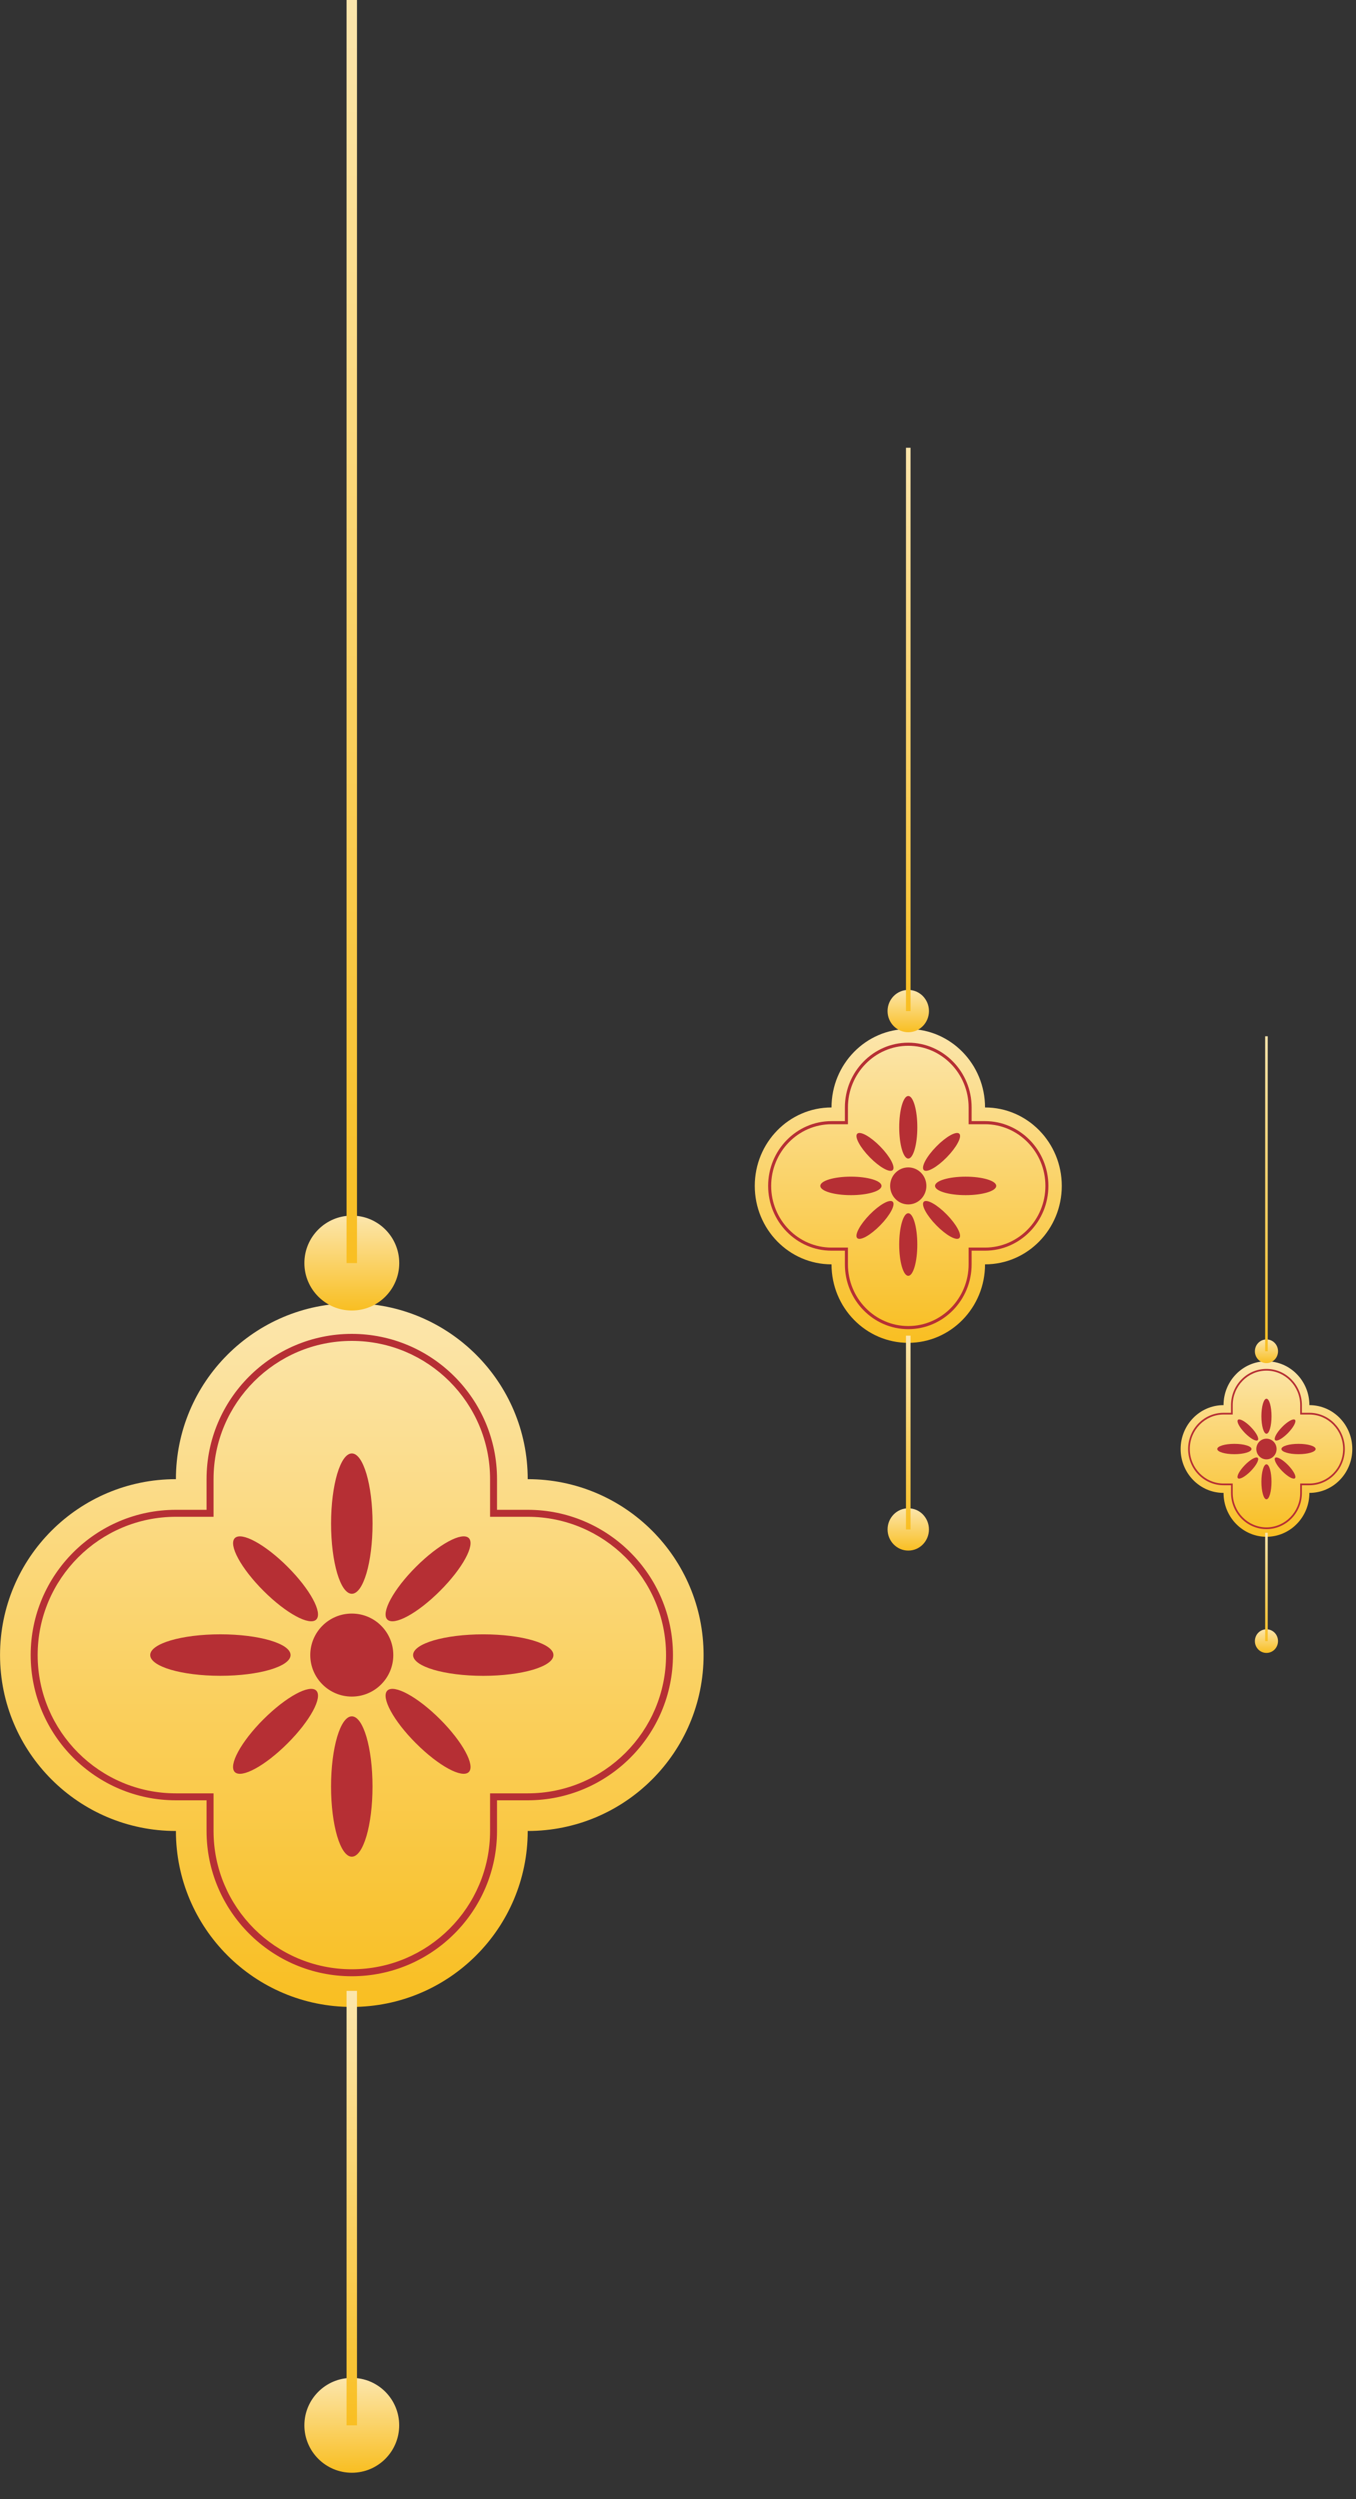 <svg width="70" height="129" viewBox="0 0 70 129" fill="none" xmlns="http://www.w3.org/2000/svg">
<rect x="0" y="0" width="70" height="129" fill="#333333" stroke="none"/>
<g clip-path="url(#clip0_3869_13150)">
<path d="M27.242 76.353C27.242 71.337 23.174 67.272 18.16 67.272C13.146 67.272 9.081 71.337 9.081 76.353C4.064 76.353 0.002 80.419 0.002 85.433C0.002 90.447 4.064 94.514 9.081 94.514C9.081 99.529 13.146 103.596 18.16 103.596C23.174 103.596 27.242 99.53 27.242 94.514C32.259 94.514 36.321 90.448 36.321 85.433C36.321 80.418 32.259 76.353 27.242 76.353Z" fill="url(#paint0_linear_3869_13150)"/>
<path d="M18.16 102.012C14.027 102.012 10.663 98.648 10.663 94.513V92.93H9.079C4.946 92.93 1.584 89.566 1.584 85.431C1.584 81.297 4.946 77.935 9.079 77.935H10.663V76.351C10.663 72.218 14.025 68.854 18.16 68.854C22.294 68.854 25.658 72.216 25.658 76.351V77.935H27.242C31.376 77.935 34.74 81.298 34.74 85.431C34.74 89.565 31.376 92.93 27.242 92.93H25.658V94.513C25.658 98.648 22.294 102.012 18.16 102.012ZM9.081 78.295C5.146 78.295 1.944 81.496 1.944 85.433C1.944 89.37 5.146 92.571 9.081 92.571H11.024V94.513C11.024 98.45 14.226 101.652 18.161 101.652C22.096 101.652 25.299 98.45 25.299 94.513V92.571H27.243C31.18 92.571 34.383 89.37 34.383 85.433C34.383 81.496 31.18 78.295 27.243 78.295H25.299V76.352C25.299 72.417 22.098 69.216 18.161 69.216C14.225 69.216 11.024 72.417 11.024 76.352V78.295H9.081Z" fill="#B62F34"/>
<path d="M20.303 85.433C20.303 86.616 19.344 87.576 18.161 87.576C16.978 87.576 16.017 86.616 16.017 85.433C16.017 84.25 16.975 83.291 18.161 83.291C19.347 83.291 20.303 84.25 20.303 85.433Z" fill="#B62F34"/>
<path d="M19.232 78.648C19.232 80.649 18.753 82.269 18.163 82.269C17.573 82.269 17.091 80.648 17.091 78.648C17.091 76.647 17.573 75.025 18.163 75.025C18.753 75.025 19.232 76.646 19.232 78.648Z" fill="#B62F34"/>
<path d="M11.375 84.362C13.377 84.362 14.999 84.84 14.999 85.432C14.999 86.023 13.377 86.503 11.375 86.503C9.373 86.503 7.755 86.023 7.755 85.432C7.755 84.84 9.376 84.362 11.375 84.362Z" fill="#B62F34"/>
<path d="M17.09 92.218C17.09 90.218 17.572 88.596 18.162 88.596C18.752 88.596 19.23 90.218 19.23 92.218C19.23 94.218 18.752 95.841 18.162 95.841C17.572 95.841 17.09 94.22 17.09 92.218Z" fill="#B62F34"/>
<path d="M24.946 86.505C22.944 86.505 21.325 86.025 21.325 85.433C21.325 84.841 22.946 84.363 24.946 84.363C26.946 84.363 28.57 84.841 28.57 85.433C28.57 86.025 26.947 86.505 24.946 86.505Z" fill="#B62F34"/>
<path d="M22.718 82.118C21.558 83.28 20.339 83.942 19.995 83.598C19.652 83.255 20.313 82.036 21.476 80.876C22.639 79.715 23.855 79.052 24.201 79.395C24.542 79.74 23.878 80.959 22.718 82.118Z" fill="#B62F34"/>
<path d="M14.846 80.876C16.008 82.036 16.669 83.255 16.326 83.599C15.984 83.942 14.763 83.28 13.602 82.118C12.442 80.959 11.778 79.74 12.124 79.395C12.467 79.054 13.684 79.716 14.847 80.876H14.846Z" fill="#B62F34"/>
<path d="M13.602 88.748C14.764 87.588 15.983 86.924 16.326 87.268C16.669 87.611 16.008 88.831 14.845 89.991C13.683 91.153 12.466 91.815 12.122 91.472C11.777 91.129 12.44 89.909 13.6 88.749L13.602 88.748Z" fill="#B62F34"/>
<path d="M21.476 89.991C20.313 88.831 19.652 87.612 19.995 87.268C20.336 86.924 21.558 87.588 22.718 88.748C23.878 89.907 24.542 91.128 24.201 91.471C23.855 91.815 22.637 91.153 21.476 89.99V89.991Z" fill="#B62F34"/>
<path d="M20.61 65.199C20.61 66.552 19.512 67.648 18.163 67.648C16.813 67.648 15.713 66.552 15.713 65.199C15.713 63.847 16.81 62.749 18.163 62.749C19.515 62.749 20.61 63.846 20.61 65.199Z" fill="url(#paint1_linear_3869_13150)"/>
<path d="M18.429 0H17.89V65.2H18.429V0Z" fill="url(#paint2_linear_3869_13150)"/>
<path d="M20.607 125.193C20.607 126.546 19.512 127.641 18.163 127.641C16.814 127.641 15.713 126.545 15.713 125.193C15.713 123.841 16.811 122.744 18.163 122.744C19.515 122.744 20.607 123.841 20.607 125.193Z" fill="url(#paint3_linear_3869_13150)"/>
<path d="M18.429 102.767H17.89V125.194H18.429V102.767Z" fill="url(#paint4_linear_3869_13150)"/>
</g>
<g clip-path="url(#clip1_3869_13150)">
<path d="M50.85 57.166C50.85 54.929 49.075 53.116 46.887 53.116C44.699 53.116 42.925 54.929 42.925 57.166C40.736 57.166 38.963 58.979 38.963 61.215C38.963 63.452 40.736 65.265 42.925 65.265C42.925 67.502 44.699 69.316 46.887 69.316C49.075 69.316 50.85 67.503 50.85 65.265C53.039 65.265 54.812 63.452 54.812 61.215C54.812 58.979 53.039 57.166 50.85 57.166Z" fill="url(#paint5_linear_3869_13150)"/>
<path d="M46.886 68.61C45.083 68.61 43.615 67.109 43.615 65.265V64.559H42.924C41.12 64.559 39.653 63.059 39.653 61.215C39.653 59.371 41.12 57.871 42.924 57.871H43.615V57.165C43.615 55.322 45.082 53.822 46.886 53.822C48.691 53.822 50.158 55.321 50.158 57.165V57.871H50.849C52.654 57.871 54.121 59.372 54.121 61.215C54.121 63.058 52.654 64.559 50.849 64.559H50.158V65.265C50.158 67.109 48.691 68.61 46.886 68.61ZM42.925 58.032C41.207 58.032 39.81 59.46 39.81 61.216C39.81 62.971 41.207 64.399 42.925 64.399H43.773V65.265C43.773 67.021 45.17 68.449 46.887 68.449C48.604 68.449 50.002 67.021 50.002 65.265V64.399H50.85C52.568 64.399 53.966 62.971 53.966 61.216C53.966 59.46 52.568 58.032 50.85 58.032H50.002V57.166C50.002 55.411 48.605 53.983 46.887 53.983C45.169 53.983 43.773 55.411 43.773 57.166V58.032H42.925Z" fill="#B62F34"/>
<path d="M47.822 61.215C47.822 61.743 47.403 62.171 46.887 62.171C46.371 62.171 45.951 61.743 45.951 61.215C45.951 60.688 46.37 60.26 46.887 60.26C47.405 60.26 47.822 60.688 47.822 61.215Z" fill="#B62F34"/>
<path d="M47.354 58.189C47.354 59.082 47.145 59.804 46.888 59.804C46.63 59.804 46.42 59.081 46.42 58.189C46.42 57.297 46.63 56.574 46.888 56.574C47.145 56.574 47.354 57.297 47.354 58.189Z" fill="#B62F34"/>
<path d="M43.926 60.737C44.799 60.737 45.507 60.951 45.507 61.215C45.507 61.479 44.799 61.693 43.926 61.693C43.052 61.693 42.346 61.479 42.346 61.215C42.346 60.951 43.053 60.737 43.926 60.737Z" fill="#B62F34"/>
<path d="M46.419 64.242C46.419 63.35 46.63 62.626 46.887 62.626C47.144 62.626 47.353 63.35 47.353 64.242C47.353 65.134 47.144 65.857 46.887 65.857C46.63 65.857 46.419 65.134 46.419 64.242Z" fill="#B62F34"/>
<path d="M49.848 61.693C48.974 61.693 48.268 61.479 48.268 61.215C48.268 60.952 48.975 60.738 49.848 60.738C50.721 60.738 51.429 60.952 51.429 61.215C51.429 61.479 50.721 61.693 49.848 61.693Z" fill="#B62F34"/>
<path d="M48.876 59.737C48.37 60.255 47.838 60.55 47.687 60.397C47.538 60.244 47.826 59.7 48.334 59.183C48.841 58.665 49.372 58.37 49.523 58.523C49.671 58.676 49.382 59.22 48.876 59.737Z" fill="#B62F34"/>
<path d="M45.441 59.183C45.948 59.7 46.236 60.244 46.087 60.398C45.937 60.55 45.405 60.255 44.898 59.737C44.392 59.22 44.102 58.676 44.253 58.523C44.403 58.37 44.934 58.666 45.441 59.183H45.441Z" fill="#B62F34"/>
<path d="M44.898 62.694C45.405 62.176 45.937 61.88 46.087 62.034C46.236 62.187 45.948 62.731 45.441 63.248C44.933 63.766 44.403 64.062 44.252 63.909C44.102 63.756 44.391 63.212 44.897 62.694L44.898 62.694Z" fill="#B62F34"/>
<path d="M48.334 63.248C47.826 62.731 47.538 62.187 47.687 62.034C47.836 61.88 48.37 62.176 48.876 62.694C49.382 63.211 49.671 63.755 49.523 63.908C49.372 64.062 48.84 63.766 48.334 63.248V63.248Z" fill="#B62F34"/>
<path d="M47.955 52.191C47.955 52.794 47.476 53.283 46.887 53.283C46.299 53.283 45.818 52.794 45.818 52.191C45.818 51.588 46.297 51.099 46.887 51.099C47.477 51.099 47.955 51.588 47.955 52.191Z" fill="url(#paint6_linear_3869_13150)"/>
<path d="M47.004 23.113H46.769V52.192H47.004V23.113Z" fill="url(#paint7_linear_3869_13150)"/>
<path d="M47.954 78.948C47.954 79.552 47.477 80.04 46.888 80.04C46.299 80.04 45.819 79.551 45.819 78.948C45.819 78.345 46.298 77.856 46.888 77.856C47.478 77.856 47.954 78.345 47.954 78.948Z" fill="url(#paint8_linear_3869_13150)"/>
<path d="M47.004 68.946H46.769V78.949H47.004V68.946Z" fill="url(#paint9_linear_3869_13150)"/>
</g>
<g clip-path="url(#clip2_3869_13150)">
<path d="M67.594 72.532C67.594 71.282 66.601 70.268 65.377 70.268C64.154 70.268 63.162 71.282 63.162 72.532C61.938 72.532 60.947 73.547 60.947 74.797C60.947 76.047 61.938 77.062 63.162 77.062C63.162 78.312 64.154 79.327 65.377 79.327C66.601 79.327 67.594 78.313 67.594 77.062C68.818 77.062 69.809 76.048 69.809 74.797C69.809 73.546 68.818 72.532 67.594 72.532Z" fill="url(#paint10_linear_3869_13150)"/>
<path d="M65.377 78.932C64.369 78.932 63.548 78.093 63.548 77.062V76.667H63.161C62.153 76.667 61.333 75.828 61.333 74.797C61.333 73.766 62.153 72.927 63.161 72.927H63.548V72.532C63.548 71.501 64.368 70.662 65.377 70.662C66.386 70.662 67.207 71.501 67.207 72.532V72.927H67.593C68.602 72.927 69.423 73.766 69.423 74.797C69.423 75.827 68.602 76.667 67.593 76.667H67.207V77.062C67.207 78.093 66.386 78.932 65.377 78.932ZM63.162 73.017C62.202 73.017 61.42 73.815 61.42 74.797C61.42 75.779 62.202 76.577 63.162 76.577H63.636V77.062C63.636 78.043 64.417 78.842 65.377 78.842C66.338 78.842 67.119 78.043 67.119 77.062V76.577H67.594C68.554 76.577 69.336 75.779 69.336 74.797C69.336 73.815 68.554 73.017 67.594 73.017H67.119V72.532C67.119 71.551 66.338 70.752 65.377 70.752C64.417 70.752 63.636 71.551 63.636 72.532V73.017H63.162Z" fill="#B62F34"/>
<path d="M65.9 74.797C65.9 75.092 65.666 75.331 65.378 75.331C65.089 75.331 64.854 75.092 64.854 74.797C64.854 74.502 65.088 74.263 65.378 74.263C65.667 74.263 65.9 74.502 65.9 74.797Z" fill="#B62F34"/>
<path d="M65.639 73.105C65.639 73.604 65.522 74.008 65.378 74.008C65.234 74.008 65.116 73.603 65.116 73.105C65.116 72.606 65.234 72.201 65.378 72.201C65.522 72.201 65.639 72.606 65.639 73.105Z" fill="#B62F34"/>
<path d="M63.722 74.53C64.21 74.53 64.606 74.649 64.606 74.797C64.606 74.944 64.21 75.064 63.722 75.064C63.233 75.064 62.838 74.944 62.838 74.797C62.838 74.649 63.234 74.53 63.722 74.53Z" fill="#B62F34"/>
<path d="M65.116 76.489C65.116 75.99 65.234 75.586 65.377 75.586C65.522 75.586 65.638 75.99 65.638 76.489C65.638 76.988 65.522 77.393 65.377 77.393C65.234 77.393 65.116 76.988 65.116 76.489Z" fill="#B62F34"/>
<path d="M67.033 75.064C66.545 75.064 66.15 74.944 66.15 74.797C66.15 74.649 66.545 74.53 67.033 74.53C67.521 74.53 67.917 74.649 67.917 74.797C67.917 74.944 67.522 75.064 67.033 75.064Z" fill="#B62F34"/>
<path d="M66.49 73.97C66.207 74.26 65.909 74.425 65.825 74.339C65.741 74.254 65.903 73.95 66.186 73.66C66.47 73.371 66.767 73.206 66.851 73.291C66.934 73.377 66.772 73.681 66.49 73.97Z" fill="#B62F34"/>
<path d="M64.569 73.66C64.853 73.95 65.014 74.254 64.93 74.34C64.847 74.425 64.549 74.26 64.266 73.97C63.983 73.681 63.821 73.377 63.905 73.291C63.989 73.206 64.286 73.371 64.57 73.66H64.569Z" fill="#B62F34"/>
<path d="M64.265 75.624C64.549 75.334 64.846 75.169 64.93 75.255C65.014 75.34 64.852 75.644 64.569 75.934C64.285 76.223 63.988 76.388 63.904 76.303C63.82 76.218 63.982 75.913 64.265 75.624L64.265 75.624Z" fill="#B62F34"/>
<path d="M66.186 75.934C65.903 75.644 65.741 75.34 65.825 75.255C65.908 75.169 66.207 75.334 66.49 75.624C66.772 75.913 66.934 76.217 66.851 76.303C66.767 76.388 66.47 76.223 66.186 75.933V75.934Z" fill="#B62F34"/>
<path d="M65.975 69.751C65.975 70.088 65.707 70.362 65.378 70.362C65.049 70.362 64.78 70.088 64.78 69.751C64.78 69.414 65.048 69.14 65.378 69.14C65.708 69.14 65.975 69.413 65.975 69.751Z" fill="url(#paint11_linear_3869_13150)"/>
<path d="M65.443 53.491H65.311V69.751H65.443V53.491Z" fill="url(#paint12_linear_3869_13150)"/>
<path d="M65.974 84.713C65.974 85.05 65.707 85.323 65.378 85.323C65.049 85.323 64.78 85.05 64.78 84.713C64.78 84.375 65.048 84.102 65.378 84.102C65.708 84.102 65.974 84.375 65.974 84.713Z" fill="url(#paint13_linear_3869_13150)"/>
<path d="M65.443 79.12H65.311V84.713H65.443V79.12Z" fill="url(#paint14_linear_3869_13150)"/>
</g>
<defs>
<linearGradient id="paint0_linear_3869_13150" x1="21.322" y1="112.379" x2="21.322" y2="63.574" gradientUnits="userSpaceOnUse">
<stop stop-color="#F8B500"/>
<stop offset="1" stop-color="#FCEABB"/>
</linearGradient>
<linearGradient id="paint1_linear_3869_13150" x1="18.587" y1="68.832" x2="18.587" y2="62.251" gradientUnits="userSpaceOnUse">
<stop stop-color="#F8B500"/>
<stop offset="1" stop-color="#FCEABB"/>
</linearGradient>
<linearGradient id="paint2_linear_3869_13150" x1="18.206" y1="80.966" x2="18.206" y2="-6.638" gradientUnits="userSpaceOnUse">
<stop stop-color="#F8B500"/>
<stop offset="1" stop-color="#FCEABB"/>
</linearGradient>
<linearGradient id="paint3_linear_3869_13150" x1="18.586" y1="128.825" x2="18.586" y2="122.246" gradientUnits="userSpaceOnUse">
<stop stop-color="#F8B500"/>
<stop offset="1" stop-color="#FCEABB"/>
</linearGradient>
<linearGradient id="paint4_linear_3869_13150" x1="18.206" y1="130.618" x2="18.206" y2="100.483" gradientUnits="userSpaceOnUse">
<stop stop-color="#F8B500"/>
<stop offset="1" stop-color="#FCEABB"/>
</linearGradient>
<linearGradient id="paint5_linear_3869_13150" x1="48.267" y1="73.233" x2="48.267" y2="51.466" gradientUnits="userSpaceOnUse">
<stop stop-color="#F8B500"/>
<stop offset="1" stop-color="#FCEABB"/>
</linearGradient>
<linearGradient id="paint6_linear_3869_13150" x1="47.073" y1="53.812" x2="47.073" y2="50.877" gradientUnits="userSpaceOnUse">
<stop stop-color="#F8B500"/>
<stop offset="1" stop-color="#FCEABB"/>
</linearGradient>
<linearGradient id="paint7_linear_3869_13150" x1="46.907" y1="59.223" x2="46.907" y2="20.153" gradientUnits="userSpaceOnUse">
<stop stop-color="#F8B500"/>
<stop offset="1" stop-color="#FCEABB"/>
</linearGradient>
<linearGradient id="paint8_linear_3869_13150" x1="47.072" y1="80.568" x2="47.072" y2="77.634" gradientUnits="userSpaceOnUse">
<stop stop-color="#F8B500"/>
<stop offset="1" stop-color="#FCEABB"/>
</linearGradient>
<linearGradient id="paint9_linear_3869_13150" x1="46.907" y1="81.367" x2="46.907" y2="67.928" gradientUnits="userSpaceOnUse">
<stop stop-color="#F8B500"/>
<stop offset="1" stop-color="#FCEABB"/>
</linearGradient>
<linearGradient id="paint10_linear_3869_13150" x1="66.149" y1="81.517" x2="66.149" y2="69.346" gradientUnits="userSpaceOnUse">
<stop stop-color="#F8B500"/>
<stop offset="1" stop-color="#FCEABB"/>
</linearGradient>
<linearGradient id="paint11_linear_3869_13150" x1="65.482" y1="70.657" x2="65.482" y2="69.016" gradientUnits="userSpaceOnUse">
<stop stop-color="#F8B500"/>
<stop offset="1" stop-color="#FCEABB"/>
</linearGradient>
<linearGradient id="paint12_linear_3869_13150" x1="65.388" y1="73.683" x2="65.388" y2="51.835" gradientUnits="userSpaceOnUse">
<stop stop-color="#F8B500"/>
<stop offset="1" stop-color="#FCEABB"/>
</linearGradient>
<linearGradient id="paint13_linear_3869_13150" x1="65.481" y1="85.619" x2="65.481" y2="83.978" gradientUnits="userSpaceOnUse">
<stop stop-color="#F8B500"/>
<stop offset="1" stop-color="#FCEABB"/>
</linearGradient>
<linearGradient id="paint14_linear_3869_13150" x1="65.389" y1="86.066" x2="65.389" y2="78.55" gradientUnits="userSpaceOnUse">
<stop stop-color="#F8B500"/>
<stop offset="1" stop-color="#FCEABB"/>
</linearGradient>
<clipPath id="clip0_3869_13150">
<rect width="36.321" height="127.643" fill="white"/>
</clipPath>
<clipPath id="clip1_3869_13150">
<rect width="15.849" height="56.927" fill="white" transform="translate(38.962 23.113)"/>
</clipPath>
<clipPath id="clip2_3869_13150">
<rect width="8.863" height="31.833" fill="white" transform="translate(60.946 53.491)"/>
</clipPath>
</defs>
</svg>
